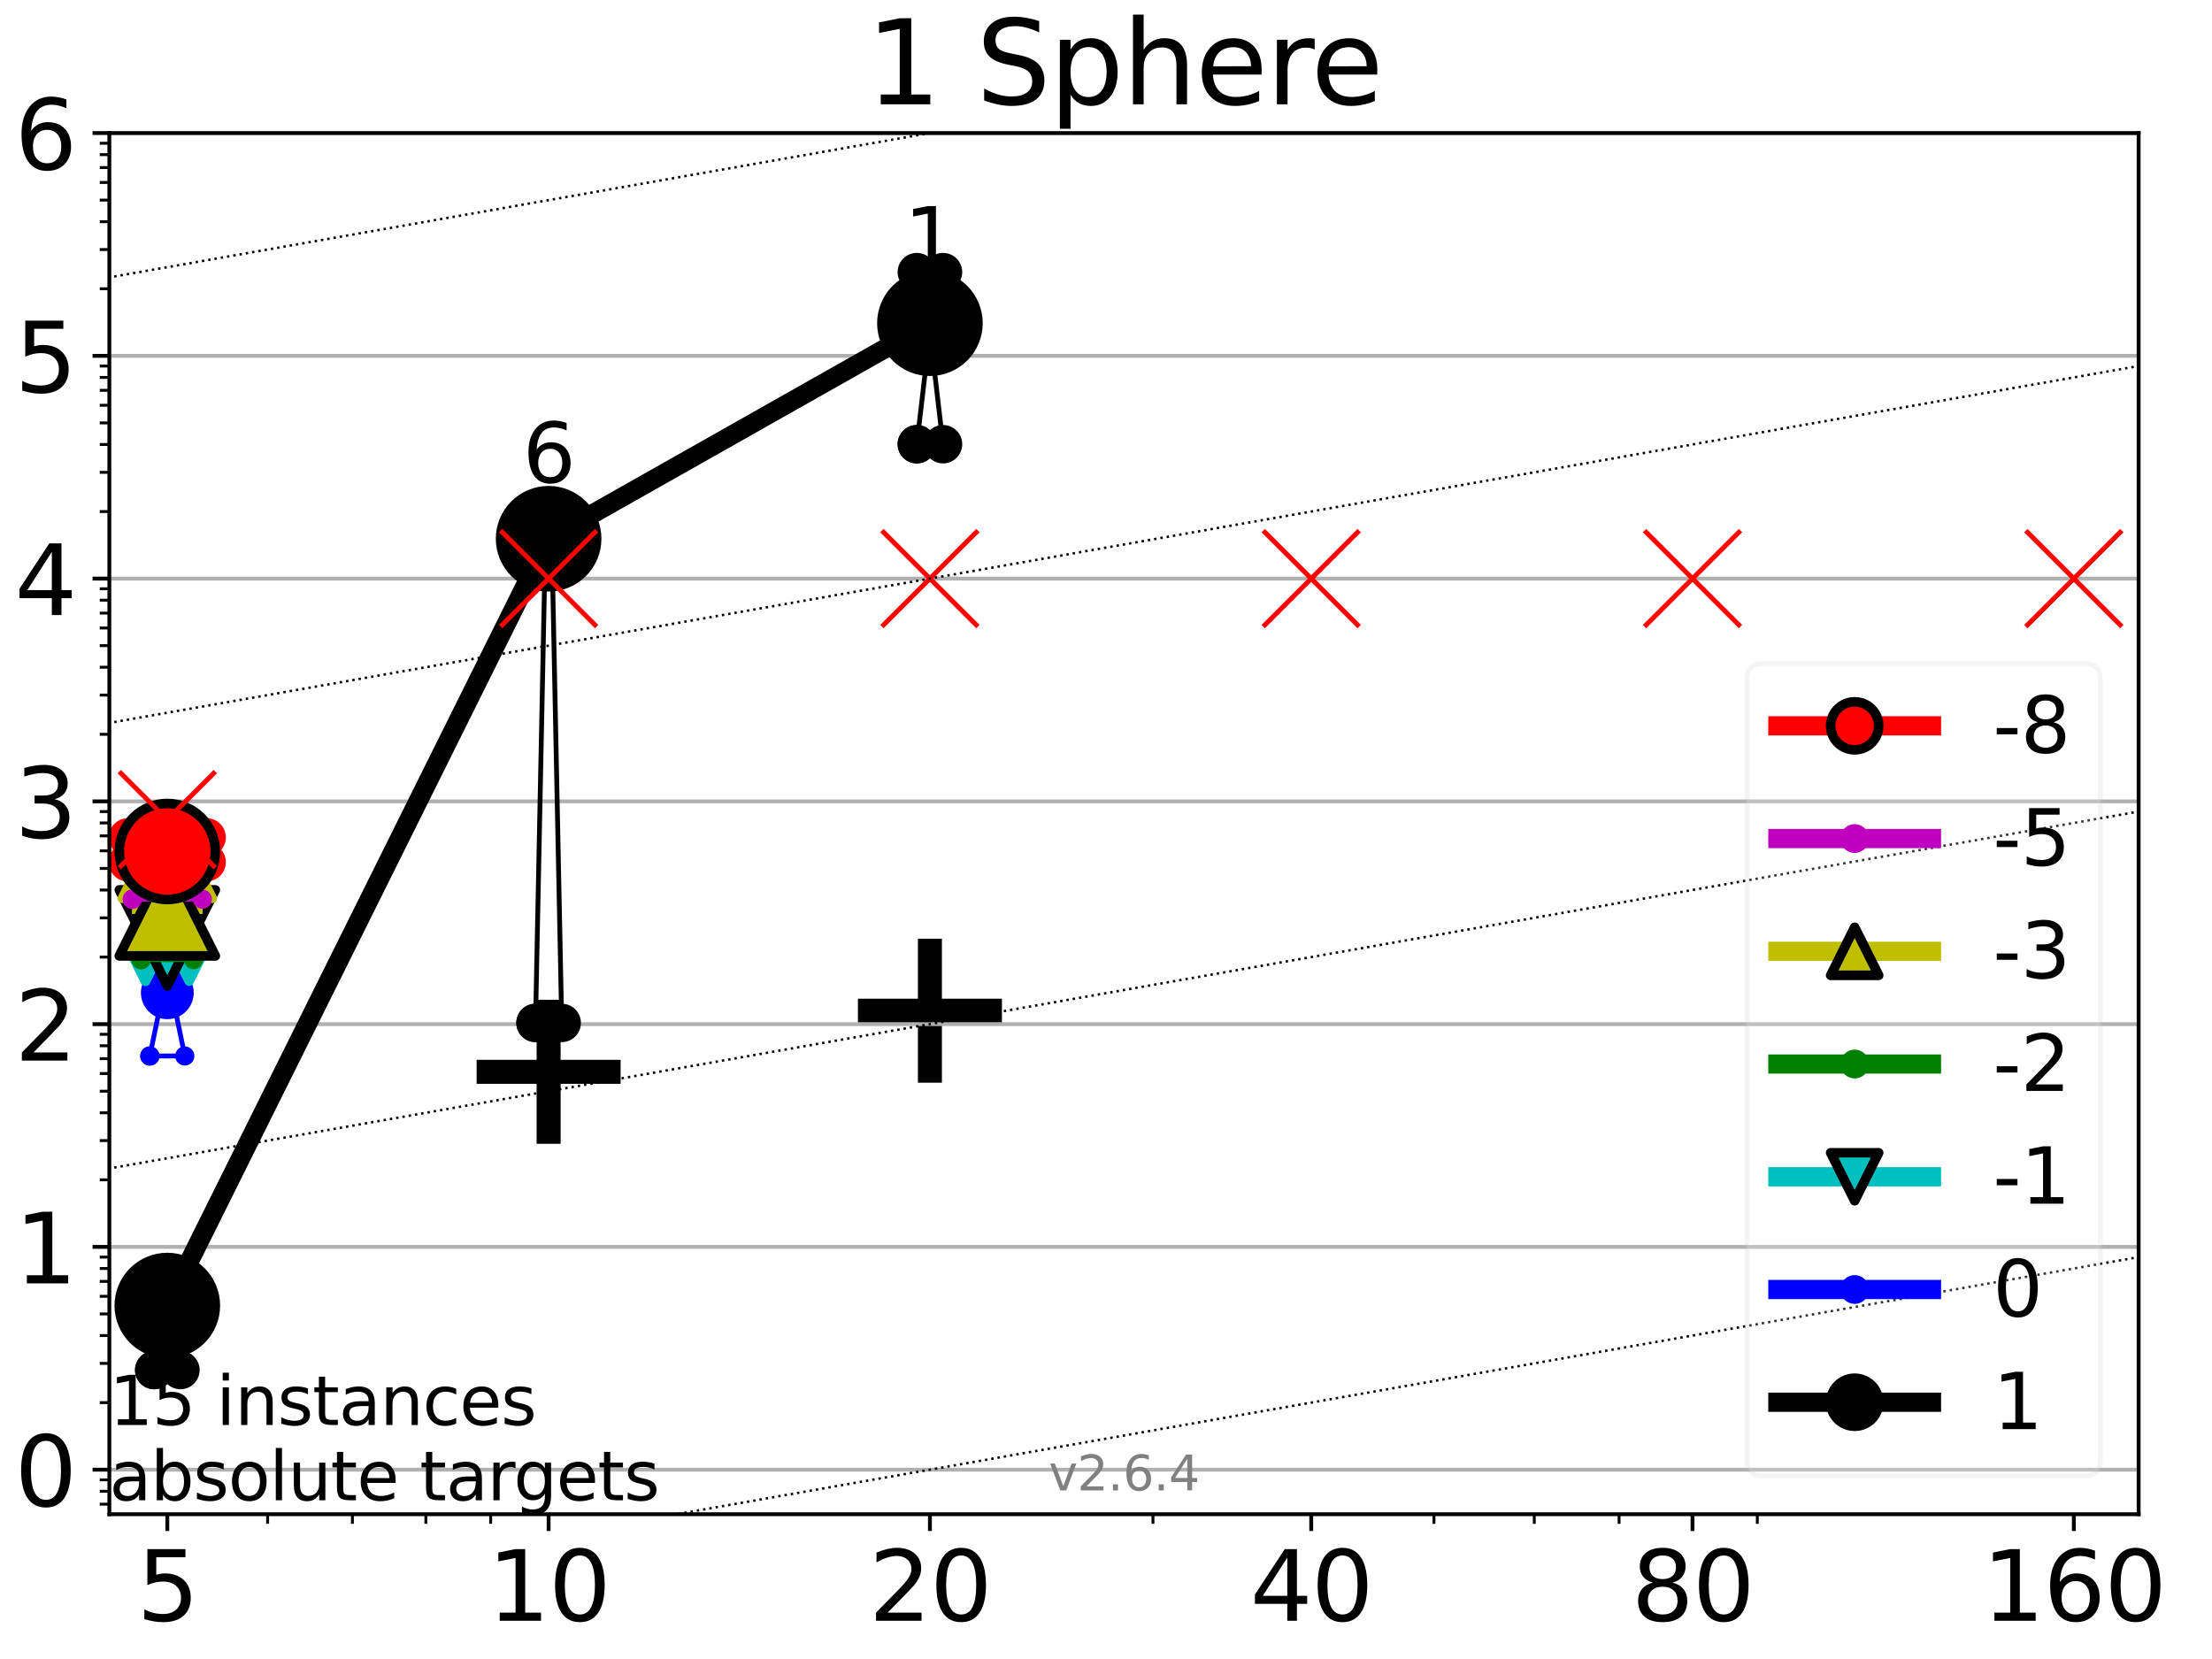 <?xml version="1.0" encoding="utf-8" standalone="no"?>
<!DOCTYPE svg PUBLIC "-//W3C//DTD SVG 1.1//EN"
  "http://www.w3.org/Graphics/SVG/1.1/DTD/svg11.dtd">
<svg xmlns:xlink="http://www.w3.org/1999/xlink" width="460.8pt" height="345.6pt" viewBox="0 0 460.8 345.6" xmlns="http://www.w3.org/2000/svg" version="1.1">
 <defs>
  <style type="text/css">*{stroke-linejoin: round; stroke-linecap: butt}</style>
 </defs>
 <g id="figure_1">
  <g id="patch_1">
   <path d="M 0 345.6 
L 460.8 345.6 
L 460.8 0 
L 0 0 
z
" style="fill: #ffffff"/>
  </g>
  <g id="axes_1">
   <g id="patch_2">
    <path d="M 22.78 315.44 
L 445.515 315.44 
L 445.515 27.72 
L 22.78 27.72 
z
" style="fill: #ffffff"/>
   </g>
   <g id="line2d_1">
    <defs>
     <path id="md7b4babf3d" d="M -15 0 
L 15 0 
M 0 15 
L 0 -15 
" style="stroke: #000000; stroke-width: 5"/>
    </defs>
    <g clip-path="url(#p8afbfed4b1)">
     <use xlink:href="#md7b4babf3d" x="114.287" y="223.275" style="stroke: #000000; stroke-width: 5"/>
    </g>
   </g>
   <g id="line2d_2">
    <g clip-path="url(#p8afbfed4b1)">
     <use xlink:href="#md7b4babf3d" x="193.719" y="210.547" style="stroke: #000000; stroke-width: 5"/>
    </g>
   </g>
   <g id="matplotlib.axis_1">
    <g id="xtick_1">
     <g id="line2d_3">
      <defs>
       <path id="md7572a2b9d" d="M 0 0 
L 0 3.5 
" style="stroke: #000000; stroke-width: 0.8"/>
      </defs>
      <g>
       <use xlink:href="#md7572a2b9d" x="34.854" y="315.44" style="stroke: #000000; stroke-width: 0.8"/>
      </g>
     </g>
     <g id="text_1">
      <!-- 5 -->
      <g transform="translate(28.491 337.637) scale(0.2 -0.2)">
       <defs>
        <path id="DejaVuSans-35" d="M 691 4666 
L 3169 4666 
L 3169 4134 
L 1269 4134 
L 1269 2991 
Q 1406 3038 1543 3061 
Q 1681 3084 1819 3084 
Q 2600 3084 3056 2656 
Q 3513 2228 3513 1497 
Q 3513 744 3044 326 
Q 2575 -91 1722 -91 
Q 1428 -91 1123 -41 
Q 819 9 494 109 
L 494 744 
Q 775 591 1075 516 
Q 1375 441 1709 441 
Q 2250 441 2565 725 
Q 2881 1009 2881 1497 
Q 2881 1984 2565 2268 
Q 2250 2553 1709 2553 
Q 1456 2553 1204 2497 
Q 953 2441 691 2322 
L 691 4666 
z
" transform="scale(0.016)"/>
       </defs>
       <use xlink:href="#DejaVuSans-35"/>
      </g>
     </g>
    </g>
    <g id="xtick_2">
     <g id="line2d_4">
      <g>
       <use xlink:href="#md7572a2b9d" x="114.287" y="315.44" style="stroke: #000000; stroke-width: 0.8"/>
      </g>
     </g>
     <g id="text_2">
      <!-- 10 -->
      <g transform="translate(101.562 337.637) scale(0.2 -0.2)">
       <defs>
        <path id="DejaVuSans-31" d="M 794 531 
L 1825 531 
L 1825 4091 
L 703 3866 
L 703 4441 
L 1819 4666 
L 2450 4666 
L 2450 531 
L 3481 531 
L 3481 0 
L 794 0 
L 794 531 
z
" transform="scale(0.016)"/>
        <path id="DejaVuSans-30" d="M 2034 4250 
Q 1547 4250 1301 3770 
Q 1056 3291 1056 2328 
Q 1056 1369 1301 889 
Q 1547 409 2034 409 
Q 2525 409 2770 889 
Q 3016 1369 3016 2328 
Q 3016 3291 2770 3770 
Q 2525 4250 2034 4250 
z
M 2034 4750 
Q 2819 4750 3233 4129 
Q 3647 3509 3647 2328 
Q 3647 1150 3233 529 
Q 2819 -91 2034 -91 
Q 1250 -91 836 529 
Q 422 1150 422 2328 
Q 422 3509 836 4129 
Q 1250 4750 2034 4750 
z
" transform="scale(0.016)"/>
       </defs>
       <use xlink:href="#DejaVuSans-31"/>
       <use xlink:href="#DejaVuSans-30" x="63.623"/>
      </g>
     </g>
    </g>
    <g id="xtick_3">
     <g id="line2d_5">
      <g>
       <use xlink:href="#md7572a2b9d" x="193.719" y="315.44" style="stroke: #000000; stroke-width: 0.8"/>
      </g>
     </g>
     <g id="text_3">
      <!-- 20 -->
      <g transform="translate(180.994 337.637) scale(0.2 -0.2)">
       <defs>
        <path id="DejaVuSans-32" d="M 1228 531 
L 3431 531 
L 3431 0 
L 469 0 
L 469 531 
Q 828 903 1448 1529 
Q 2069 2156 2228 2338 
Q 2531 2678 2651 2914 
Q 2772 3150 2772 3378 
Q 2772 3750 2511 3984 
Q 2250 4219 1831 4219 
Q 1534 4219 1204 4116 
Q 875 4013 500 3803 
L 500 4441 
Q 881 4594 1212 4672 
Q 1544 4750 1819 4750 
Q 2544 4750 2975 4387 
Q 3406 4025 3406 3419 
Q 3406 3131 3298 2873 
Q 3191 2616 2906 2266 
Q 2828 2175 2409 1742 
Q 1991 1309 1228 531 
z
" transform="scale(0.016)"/>
       </defs>
       <use xlink:href="#DejaVuSans-32"/>
       <use xlink:href="#DejaVuSans-30" x="63.623"/>
      </g>
     </g>
    </g>
    <g id="xtick_4">
     <g id="line2d_6">
      <g>
       <use xlink:href="#md7572a2b9d" x="273.152" y="315.44" style="stroke: #000000; stroke-width: 0.8"/>
      </g>
     </g>
     <g id="text_4">
      <!-- 40 -->
      <g transform="translate(260.427 337.637) scale(0.2 -0.2)">
       <defs>
        <path id="DejaVuSans-34" d="M 2419 4116 
L 825 1625 
L 2419 1625 
L 2419 4116 
z
M 2253 4666 
L 3047 4666 
L 3047 1625 
L 3713 1625 
L 3713 1100 
L 3047 1100 
L 3047 0 
L 2419 0 
L 2419 1100 
L 313 1100 
L 313 1709 
L 2253 4666 
z
" transform="scale(0.016)"/>
       </defs>
       <use xlink:href="#DejaVuSans-34"/>
       <use xlink:href="#DejaVuSans-30" x="63.623"/>
      </g>
     </g>
    </g>
    <g id="xtick_5">
     <g id="line2d_7">
      <g>
       <use xlink:href="#md7572a2b9d" x="352.584" y="315.44" style="stroke: #000000; stroke-width: 0.8"/>
      </g>
     </g>
     <g id="text_5">
      <!-- 80 -->
      <g transform="translate(339.859 337.637) scale(0.2 -0.2)">
       <defs>
        <path id="DejaVuSans-38" d="M 2034 2216 
Q 1584 2216 1326 1975 
Q 1069 1734 1069 1313 
Q 1069 891 1326 650 
Q 1584 409 2034 409 
Q 2484 409 2743 651 
Q 3003 894 3003 1313 
Q 3003 1734 2745 1975 
Q 2488 2216 2034 2216 
z
M 1403 2484 
Q 997 2584 770 2862 
Q 544 3141 544 3541 
Q 544 4100 942 4425 
Q 1341 4750 2034 4750 
Q 2731 4750 3128 4425 
Q 3525 4100 3525 3541 
Q 3525 3141 3298 2862 
Q 3072 2584 2669 2484 
Q 3125 2378 3379 2068 
Q 3634 1759 3634 1313 
Q 3634 634 3220 271 
Q 2806 -91 2034 -91 
Q 1263 -91 848 271 
Q 434 634 434 1313 
Q 434 1759 690 2068 
Q 947 2378 1403 2484 
z
M 1172 3481 
Q 1172 3119 1398 2916 
Q 1625 2713 2034 2713 
Q 2441 2713 2670 2916 
Q 2900 3119 2900 3481 
Q 2900 3844 2670 4047 
Q 2441 4250 2034 4250 
Q 1625 4250 1398 4047 
Q 1172 3844 1172 3481 
z
" transform="scale(0.016)"/>
       </defs>
       <use xlink:href="#DejaVuSans-38"/>
       <use xlink:href="#DejaVuSans-30" x="63.623"/>
      </g>
     </g>
    </g>
    <g id="xtick_6">
     <g id="line2d_8">
      <g>
       <use xlink:href="#md7572a2b9d" x="432.017" y="315.44" style="stroke: #000000; stroke-width: 0.8"/>
      </g>
     </g>
     <g id="text_6">
      <!-- 160 -->
      <g transform="translate(412.929 337.637) scale(0.2 -0.2)">
       <defs>
        <path id="DejaVuSans-36" d="M 2113 2584 
Q 1688 2584 1439 2293 
Q 1191 2003 1191 1497 
Q 1191 994 1439 701 
Q 1688 409 2113 409 
Q 2538 409 2786 701 
Q 3034 994 3034 1497 
Q 3034 2003 2786 2293 
Q 2538 2584 2113 2584 
z
M 3366 4563 
L 3366 3988 
Q 3128 4100 2886 4159 
Q 2644 4219 2406 4219 
Q 1781 4219 1451 3797 
Q 1122 3375 1075 2522 
Q 1259 2794 1537 2939 
Q 1816 3084 2150 3084 
Q 2853 3084 3261 2657 
Q 3669 2231 3669 1497 
Q 3669 778 3244 343 
Q 2819 -91 2113 -91 
Q 1303 -91 875 529 
Q 447 1150 447 2328 
Q 447 3434 972 4092 
Q 1497 4750 2381 4750 
Q 2619 4750 2861 4703 
Q 3103 4656 3366 4563 
z
" transform="scale(0.016)"/>
       </defs>
       <use xlink:href="#DejaVuSans-31"/>
       <use xlink:href="#DejaVuSans-36" x="63.623"/>
       <use xlink:href="#DejaVuSans-30" x="127.246"/>
      </g>
     </g>
    </g>
    <g id="xtick_7">
     <g id="line2d_9">
      <defs>
       <path id="m4ab7b9f681" d="M 0 0 
L 0 2 
" style="stroke: #000000; stroke-width: 0.6"/>
      </defs>
      <g>
       <use xlink:href="#m4ab7b9f681" x="55.748" y="315.44" style="stroke: #000000; stroke-width: 0.6"/>
      </g>
     </g>
    </g>
    <g id="xtick_8">
     <g id="line2d_10">
      <g>
       <use xlink:href="#m4ab7b9f681" x="73.413" y="315.44" style="stroke: #000000; stroke-width: 0.6"/>
      </g>
     </g>
    </g>
    <g id="xtick_9">
     <g id="line2d_11">
      <g>
       <use xlink:href="#m4ab7b9f681" x="88.715" y="315.44" style="stroke: #000000; stroke-width: 0.6"/>
      </g>
     </g>
    </g>
    <g id="xtick_10">
     <g id="line2d_12">
      <g>
       <use xlink:href="#m4ab7b9f681" x="102.213" y="315.44" style="stroke: #000000; stroke-width: 0.6"/>
      </g>
     </g>
    </g>
    <g id="xtick_11">
     <g id="line2d_13">
      <g>
       <use xlink:href="#m4ab7b9f681" x="240.184" y="315.44" style="stroke: #000000; stroke-width: 0.6"/>
      </g>
     </g>
    </g>
    <g id="xtick_12">
     <g id="line2d_14">
      <g>
       <use xlink:href="#m4ab7b9f681" x="298.723" y="315.44" style="stroke: #000000; stroke-width: 0.6"/>
      </g>
     </g>
    </g>
    <g id="xtick_13">
     <g id="line2d_15">
      <g>
       <use xlink:href="#m4ab7b9f681" x="319.617" y="315.44" style="stroke: #000000; stroke-width: 0.6"/>
      </g>
     </g>
    </g>
    <g id="xtick_14">
     <g id="line2d_16">
      <g>
       <use xlink:href="#m4ab7b9f681" x="337.282" y="315.44" style="stroke: #000000; stroke-width: 0.6"/>
      </g>
     </g>
    </g>
    <g id="xtick_15">
     <g id="line2d_17">
      <g>
       <use xlink:href="#m4ab7b9f681" x="366.082" y="315.44" style="stroke: #000000; stroke-width: 0.6"/>
      </g>
     </g>
    </g>
   </g>
   <g id="matplotlib.axis_2">
    <g id="ytick_1">
     <g id="line2d_18">
      <path d="M 22.78 306.159 
L 445.515 306.159 
" clip-path="url(#p8afbfed4b1)" style="fill: none; stroke: #b0b0b0; stroke-width: 0.8; stroke-linecap: square"/>
     </g>
     <g id="line2d_19">
      <defs>
       <path id="m47afef12dc" d="M 0 0 
L -3.5 0 
" style="stroke: #000000; stroke-width: 0.8"/>
      </defs>
      <g>
       <use xlink:href="#m47afef12dc" x="22.78" y="306.159" style="stroke: #000000; stroke-width: 0.8"/>
      </g>
     </g>
     <g id="text_7">
      <!-- 0 -->
      <g transform="translate(3.055 313.757) scale(0.2 -0.2)">
       <use xlink:href="#DejaVuSans-30"/>
      </g>
     </g>
    </g>
    <g id="ytick_2">
     <g id="line2d_20">
      <path d="M 22.78 259.752 
L 445.515 259.752 
" clip-path="url(#p8afbfed4b1)" style="fill: none; stroke: #b0b0b0; stroke-width: 0.8; stroke-linecap: square"/>
     </g>
     <g id="line2d_21">
      <g>
       <use xlink:href="#m47afef12dc" x="22.78" y="259.752" style="stroke: #000000; stroke-width: 0.8"/>
      </g>
     </g>
     <g id="text_8">
      <!-- 1 -->
      <g transform="translate(3.055 267.351) scale(0.2 -0.2)">
       <use xlink:href="#DejaVuSans-31"/>
      </g>
     </g>
    </g>
    <g id="ytick_3">
     <g id="line2d_22">
      <path d="M 22.78 213.346 
L 445.515 213.346 
" clip-path="url(#p8afbfed4b1)" style="fill: none; stroke: #b0b0b0; stroke-width: 0.8; stroke-linecap: square"/>
     </g>
     <g id="line2d_23">
      <g>
       <use xlink:href="#m47afef12dc" x="22.78" y="213.346" style="stroke: #000000; stroke-width: 0.8"/>
      </g>
     </g>
     <g id="text_9">
      <!-- 2 -->
      <g transform="translate(3.055 220.944) scale(0.2 -0.2)">
       <use xlink:href="#DejaVuSans-32"/>
      </g>
     </g>
    </g>
    <g id="ytick_4">
     <g id="line2d_24">
      <path d="M 22.78 166.939 
L 445.515 166.939 
" clip-path="url(#p8afbfed4b1)" style="fill: none; stroke: #b0b0b0; stroke-width: 0.8; stroke-linecap: square"/>
     </g>
     <g id="line2d_25">
      <g>
       <use xlink:href="#m47afef12dc" x="22.78" y="166.939" style="stroke: #000000; stroke-width: 0.8"/>
      </g>
     </g>
     <g id="text_10">
      <!-- 3 -->
      <g transform="translate(3.055 174.538) scale(0.2 -0.2)">
       <defs>
        <path id="DejaVuSans-33" d="M 2597 2516 
Q 3050 2419 3304 2112 
Q 3559 1806 3559 1356 
Q 3559 666 3084 287 
Q 2609 -91 1734 -91 
Q 1441 -91 1130 -33 
Q 819 25 488 141 
L 488 750 
Q 750 597 1062 519 
Q 1375 441 1716 441 
Q 2309 441 2620 675 
Q 2931 909 2931 1356 
Q 2931 1769 2642 2001 
Q 2353 2234 1838 2234 
L 1294 2234 
L 1294 2753 
L 1863 2753 
Q 2328 2753 2575 2939 
Q 2822 3125 2822 3475 
Q 2822 3834 2567 4026 
Q 2313 4219 1838 4219 
Q 1578 4219 1281 4162 
Q 984 4106 628 3988 
L 628 4550 
Q 988 4650 1302 4700 
Q 1616 4750 1894 4750 
Q 2613 4750 3031 4423 
Q 3450 4097 3450 3541 
Q 3450 3153 3228 2886 
Q 3006 2619 2597 2516 
z
" transform="scale(0.016)"/>
       </defs>
       <use xlink:href="#DejaVuSans-33"/>
      </g>
     </g>
    </g>
    <g id="ytick_5">
     <g id="line2d_26">
      <path d="M 22.78 120.533 
L 445.515 120.533 
" clip-path="url(#p8afbfed4b1)" style="fill: none; stroke: #b0b0b0; stroke-width: 0.8; stroke-linecap: square"/>
     </g>
     <g id="line2d_27">
      <g>
       <use xlink:href="#m47afef12dc" x="22.78" y="120.533" style="stroke: #000000; stroke-width: 0.8"/>
      </g>
     </g>
     <g id="text_11">
      <!-- 4 -->
      <g transform="translate(3.055 128.131) scale(0.2 -0.2)">
       <use xlink:href="#DejaVuSans-34"/>
      </g>
     </g>
    </g>
    <g id="ytick_6">
     <g id="line2d_28">
      <path d="M 22.78 74.126 
L 445.515 74.126 
" clip-path="url(#p8afbfed4b1)" style="fill: none; stroke: #b0b0b0; stroke-width: 0.8; stroke-linecap: square"/>
     </g>
     <g id="line2d_29">
      <g>
       <use xlink:href="#m47afef12dc" x="22.78" y="74.126" style="stroke: #000000; stroke-width: 0.8"/>
      </g>
     </g>
     <g id="text_12">
      <!-- 5 -->
      <g transform="translate(3.055 81.725) scale(0.2 -0.2)">
       <use xlink:href="#DejaVuSans-35"/>
      </g>
     </g>
    </g>
    <g id="ytick_7">
     <g id="line2d_30">
      <path d="M 22.78 27.72 
L 445.515 27.72 
" clip-path="url(#p8afbfed4b1)" style="fill: none; stroke: #b0b0b0; stroke-width: 0.8; stroke-linecap: square"/>
     </g>
     <g id="line2d_31">
      <g>
       <use xlink:href="#m47afef12dc" x="22.78" y="27.72" style="stroke: #000000; stroke-width: 0.8"/>
      </g>
     </g>
     <g id="text_13">
      <!-- 6 -->
      <g transform="translate(3.055 35.318) scale(0.2 -0.2)">
       <use xlink:href="#DejaVuSans-36"/>
      </g>
     </g>
    </g>
    <g id="ytick_8">
     <g id="line2d_32">
      <defs>
       <path id="me7c8513de3" d="M 0 0 
L -2 0 
" style="stroke: #000000; stroke-width: 0.6"/>
      </defs>
      <g>
       <use xlink:href="#me7c8513de3" x="22.78" y="313.347" style="stroke: #000000; stroke-width: 0.6"/>
      </g>
     </g>
    </g>
    <g id="ytick_9">
     <g id="line2d_33">
      <g>
       <use xlink:href="#me7c8513de3" x="22.78" y="310.656" style="stroke: #000000; stroke-width: 0.6"/>
      </g>
     </g>
    </g>
    <g id="ytick_10">
     <g id="line2d_34">
      <g>
       <use xlink:href="#me7c8513de3" x="22.78" y="308.282" style="stroke: #000000; stroke-width: 0.6"/>
      </g>
     </g>
    </g>
    <g id="ytick_11">
     <g id="line2d_35">
      <g>
       <use xlink:href="#me7c8513de3" x="22.78" y="292.189" style="stroke: #000000; stroke-width: 0.6"/>
      </g>
     </g>
    </g>
    <g id="ytick_12">
     <g id="line2d_36">
      <g>
       <use xlink:href="#me7c8513de3" x="22.78" y="284.017" style="stroke: #000000; stroke-width: 0.6"/>
      </g>
     </g>
    </g>
    <g id="ytick_13">
     <g id="line2d_37">
      <g>
       <use xlink:href="#me7c8513de3" x="22.78" y="278.219" style="stroke: #000000; stroke-width: 0.6"/>
      </g>
     </g>
    </g>
    <g id="ytick_14">
     <g id="line2d_38">
      <g>
       <use xlink:href="#me7c8513de3" x="22.78" y="273.722" style="stroke: #000000; stroke-width: 0.6"/>
      </g>
     </g>
    </g>
    <g id="ytick_15">
     <g id="line2d_39">
      <g>
       <use xlink:href="#me7c8513de3" x="22.78" y="270.047" style="stroke: #000000; stroke-width: 0.6"/>
      </g>
     </g>
    </g>
    <g id="ytick_16">
     <g id="line2d_40">
      <g>
       <use xlink:href="#me7c8513de3" x="22.78" y="266.941" style="stroke: #000000; stroke-width: 0.6"/>
      </g>
     </g>
    </g>
    <g id="ytick_17">
     <g id="line2d_41">
      <g>
       <use xlink:href="#me7c8513de3" x="22.78" y="264.25" style="stroke: #000000; stroke-width: 0.6"/>
      </g>
     </g>
    </g>
    <g id="ytick_18">
     <g id="line2d_42">
      <g>
       <use xlink:href="#me7c8513de3" x="22.78" y="261.876" style="stroke: #000000; stroke-width: 0.6"/>
      </g>
     </g>
    </g>
    <g id="ytick_19">
     <g id="line2d_43">
      <g>
       <use xlink:href="#me7c8513de3" x="22.78" y="245.783" style="stroke: #000000; stroke-width: 0.6"/>
      </g>
     </g>
    </g>
    <g id="ytick_20">
     <g id="line2d_44">
      <g>
       <use xlink:href="#me7c8513de3" x="22.78" y="237.611" style="stroke: #000000; stroke-width: 0.6"/>
      </g>
     </g>
    </g>
    <g id="ytick_21">
     <g id="line2d_45">
      <g>
       <use xlink:href="#me7c8513de3" x="22.78" y="231.813" style="stroke: #000000; stroke-width: 0.6"/>
      </g>
     </g>
    </g>
    <g id="ytick_22">
     <g id="line2d_46">
      <g>
       <use xlink:href="#me7c8513de3" x="22.78" y="227.316" style="stroke: #000000; stroke-width: 0.6"/>
      </g>
     </g>
    </g>
    <g id="ytick_23">
     <g id="line2d_47">
      <g>
       <use xlink:href="#me7c8513de3" x="22.78" y="223.641" style="stroke: #000000; stroke-width: 0.6"/>
      </g>
     </g>
    </g>
    <g id="ytick_24">
     <g id="line2d_48">
      <g>
       <use xlink:href="#me7c8513de3" x="22.78" y="220.534" style="stroke: #000000; stroke-width: 0.6"/>
      </g>
     </g>
    </g>
    <g id="ytick_25">
     <g id="line2d_49">
      <g>
       <use xlink:href="#me7c8513de3" x="22.78" y="217.843" style="stroke: #000000; stroke-width: 0.6"/>
      </g>
     </g>
    </g>
    <g id="ytick_26">
     <g id="line2d_50">
      <g>
       <use xlink:href="#me7c8513de3" x="22.78" y="215.469" style="stroke: #000000; stroke-width: 0.6"/>
      </g>
     </g>
    </g>
    <g id="ytick_27">
     <g id="line2d_51">
      <g>
       <use xlink:href="#me7c8513de3" x="22.78" y="199.376" style="stroke: #000000; stroke-width: 0.6"/>
      </g>
     </g>
    </g>
    <g id="ytick_28">
     <g id="line2d_52">
      <g>
       <use xlink:href="#me7c8513de3" x="22.78" y="191.204" style="stroke: #000000; stroke-width: 0.6"/>
      </g>
     </g>
    </g>
    <g id="ytick_29">
     <g id="line2d_53">
      <g>
       <use xlink:href="#me7c8513de3" x="22.78" y="185.406" style="stroke: #000000; stroke-width: 0.6"/>
      </g>
     </g>
    </g>
    <g id="ytick_30">
     <g id="line2d_54">
      <g>
       <use xlink:href="#me7c8513de3" x="22.78" y="180.909" style="stroke: #000000; stroke-width: 0.6"/>
      </g>
     </g>
    </g>
    <g id="ytick_31">
     <g id="line2d_55">
      <g>
       <use xlink:href="#me7c8513de3" x="22.78" y="177.235" style="stroke: #000000; stroke-width: 0.6"/>
      </g>
     </g>
    </g>
    <g id="ytick_32">
     <g id="line2d_56">
      <g>
       <use xlink:href="#me7c8513de3" x="22.78" y="174.128" style="stroke: #000000; stroke-width: 0.6"/>
      </g>
     </g>
    </g>
    <g id="ytick_33">
     <g id="line2d_57">
      <g>
       <use xlink:href="#me7c8513de3" x="22.78" y="171.437" style="stroke: #000000; stroke-width: 0.6"/>
      </g>
     </g>
    </g>
    <g id="ytick_34">
     <g id="line2d_58">
      <g>
       <use xlink:href="#me7c8513de3" x="22.78" y="169.063" style="stroke: #000000; stroke-width: 0.6"/>
      </g>
     </g>
    </g>
    <g id="ytick_35">
     <g id="line2d_59">
      <g>
       <use xlink:href="#me7c8513de3" x="22.78" y="152.97" style="stroke: #000000; stroke-width: 0.6"/>
      </g>
     </g>
    </g>
    <g id="ytick_36">
     <g id="line2d_60">
      <g>
       <use xlink:href="#me7c8513de3" x="22.78" y="144.798" style="stroke: #000000; stroke-width: 0.6"/>
      </g>
     </g>
    </g>
    <g id="ytick_37">
     <g id="line2d_61">
      <g>
       <use xlink:href="#me7c8513de3" x="22.78" y="139" style="stroke: #000000; stroke-width: 0.6"/>
      </g>
     </g>
    </g>
    <g id="ytick_38">
     <g id="line2d_62">
      <g>
       <use xlink:href="#me7c8513de3" x="22.78" y="134.503" style="stroke: #000000; stroke-width: 0.6"/>
      </g>
     </g>
    </g>
    <g id="ytick_39">
     <g id="line2d_63">
      <g>
       <use xlink:href="#me7c8513de3" x="22.78" y="130.828" style="stroke: #000000; stroke-width: 0.6"/>
      </g>
     </g>
    </g>
    <g id="ytick_40">
     <g id="line2d_64">
      <g>
       <use xlink:href="#me7c8513de3" x="22.78" y="127.721" style="stroke: #000000; stroke-width: 0.6"/>
      </g>
     </g>
    </g>
    <g id="ytick_41">
     <g id="line2d_65">
      <g>
       <use xlink:href="#me7c8513de3" x="22.78" y="125.03" style="stroke: #000000; stroke-width: 0.6"/>
      </g>
     </g>
    </g>
    <g id="ytick_42">
     <g id="line2d_66">
      <g>
       <use xlink:href="#me7c8513de3" x="22.78" y="122.656" style="stroke: #000000; stroke-width: 0.6"/>
      </g>
     </g>
    </g>
    <g id="ytick_43">
     <g id="line2d_67">
      <g>
       <use xlink:href="#me7c8513de3" x="22.78" y="106.563" style="stroke: #000000; stroke-width: 0.6"/>
      </g>
     </g>
    </g>
    <g id="ytick_44">
     <g id="line2d_68">
      <g>
       <use xlink:href="#me7c8513de3" x="22.78" y="98.391" style="stroke: #000000; stroke-width: 0.6"/>
      </g>
     </g>
    </g>
    <g id="ytick_45">
     <g id="line2d_69">
      <g>
       <use xlink:href="#me7c8513de3" x="22.78" y="92.593" style="stroke: #000000; stroke-width: 0.6"/>
      </g>
     </g>
    </g>
    <g id="ytick_46">
     <g id="line2d_70">
      <g>
       <use xlink:href="#me7c8513de3" x="22.78" y="88.096" style="stroke: #000000; stroke-width: 0.6"/>
      </g>
     </g>
    </g>
    <g id="ytick_47">
     <g id="line2d_71">
      <g>
       <use xlink:href="#me7c8513de3" x="22.78" y="84.422" style="stroke: #000000; stroke-width: 0.6"/>
      </g>
     </g>
    </g>
    <g id="ytick_48">
     <g id="line2d_72">
      <g>
       <use xlink:href="#me7c8513de3" x="22.78" y="81.315" style="stroke: #000000; stroke-width: 0.6"/>
      </g>
     </g>
    </g>
    <g id="ytick_49">
     <g id="line2d_73">
      <g>
       <use xlink:href="#me7c8513de3" x="22.78" y="78.624" style="stroke: #000000; stroke-width: 0.6"/>
      </g>
     </g>
    </g>
    <g id="ytick_50">
     <g id="line2d_74">
      <g>
       <use xlink:href="#me7c8513de3" x="22.78" y="76.25" style="stroke: #000000; stroke-width: 0.6"/>
      </g>
     </g>
    </g>
    <g id="ytick_51">
     <g id="line2d_75">
      <g>
       <use xlink:href="#me7c8513de3" x="22.78" y="60.157" style="stroke: #000000; stroke-width: 0.6"/>
      </g>
     </g>
    </g>
    <g id="ytick_52">
     <g id="line2d_76">
      <g>
       <use xlink:href="#me7c8513de3" x="22.78" y="51.985" style="stroke: #000000; stroke-width: 0.6"/>
      </g>
     </g>
    </g>
    <g id="ytick_53">
     <g id="line2d_77">
      <g>
       <use xlink:href="#me7c8513de3" x="22.78" y="46.187" style="stroke: #000000; stroke-width: 0.6"/>
      </g>
     </g>
    </g>
    <g id="ytick_54">
     <g id="line2d_78">
      <g>
       <use xlink:href="#me7c8513de3" x="22.78" y="41.69" style="stroke: #000000; stroke-width: 0.6"/>
      </g>
     </g>
    </g>
    <g id="ytick_55">
     <g id="line2d_79">
      <g>
       <use xlink:href="#me7c8513de3" x="22.78" y="38.015" style="stroke: #000000; stroke-width: 0.6"/>
      </g>
     </g>
    </g>
    <g id="ytick_56">
     <g id="line2d_80">
      <g>
       <use xlink:href="#me7c8513de3" x="22.78" y="34.908" style="stroke: #000000; stroke-width: 0.6"/>
      </g>
     </g>
    </g>
    <g id="ytick_57">
     <g id="line2d_81">
      <g>
       <use xlink:href="#me7c8513de3" x="22.78" y="32.217" style="stroke: #000000; stroke-width: 0.6"/>
      </g>
     </g>
    </g>
    <g id="ytick_58">
     <g id="line2d_82">
      <g>
       <use xlink:href="#me7c8513de3" x="22.78" y="29.843" style="stroke: #000000; stroke-width: 0.6"/>
      </g>
     </g>
    </g>
   </g>
   <g id="line2d_83">
    <path d="M 32.123 285.408 
L 34.035 277.236 
L 32.123 268.59 
L 37.585 268.59 
L 35.673 277.236 
L 37.585 285.408 
L 32.123 285.408 
" clip-path="url(#p8afbfed4b1)" style="fill: none; stroke: #000000; stroke-linecap: square"/>
   </g>
   <g id="line2d_84">
    <path d="M 32.123 285.408 
L 37.585 285.408 
L 37.585 268.59 
L 32.123 268.59 
L 32.123 285.408 
" clip-path="url(#p8afbfed4b1)" style="fill: none"/>
    <defs>
     <path id="mf69b272a15" d="M 0 3 
C 0.796 3 1.559 2.684 2.121 2.121 
C 2.684 1.559 3 0.796 3 0 
C 3 -0.796 2.684 -1.559 2.121 -2.121 
C 1.559 -2.684 0.796 -3 0 -3 
C -0.796 -3 -1.559 -2.684 -2.121 -2.121 
C -2.684 -1.559 -3 -0.796 -3 0 
C -3 0.796 -2.684 1.559 -2.121 2.121 
C -1.559 2.684 -0.796 3 0 3 
z
" style="stroke: #000000; stroke-width: 2"/>
    </defs>
    <g clip-path="url(#p8afbfed4b1)">
     <use xlink:href="#mf69b272a15" x="32.123" y="285.408" style="stroke: #000000; stroke-width: 2"/>
     <use xlink:href="#mf69b272a15" x="37.585" y="285.408" style="stroke: #000000; stroke-width: 2"/>
     <use xlink:href="#mf69b272a15" x="37.585" y="268.59" style="stroke: #000000; stroke-width: 2"/>
     <use xlink:href="#mf69b272a15" x="32.123" y="268.59" style="stroke: #000000; stroke-width: 2"/>
     <use xlink:href="#mf69b272a15" x="32.123" y="285.408" style="stroke: #000000; stroke-width: 2"/>
    </g>
   </g>
   <g id="line2d_85">
    <path d="M 32.123 277.236 
L 37.585 277.236 
" clip-path="url(#p8afbfed4b1)" style="fill: none; stroke: #000000; stroke-width: 2; stroke-linecap: square"/>
   </g>
   <g id="line2d_86">
    <path d="M 111.556 213.09 
L 113.467 120.015 
L 111.556 106.416 
L 117.017 106.416 
L 115.106 120.015 
L 117.017 213.09 
L 111.556 213.09 
" clip-path="url(#p8afbfed4b1)" style="fill: none; stroke: #000000; stroke-linecap: square"/>
   </g>
   <g id="line2d_87">
    <path d="M 111.556 213.09 
L 117.017 213.09 
L 117.017 106.416 
L 111.556 106.416 
L 111.556 213.09 
" clip-path="url(#p8afbfed4b1)" style="fill: none"/>
    <g clip-path="url(#p8afbfed4b1)">
     <use xlink:href="#mf69b272a15" x="111.556" y="213.09" style="stroke: #000000; stroke-width: 2"/>
     <use xlink:href="#mf69b272a15" x="117.017" y="213.09" style="stroke: #000000; stroke-width: 2"/>
     <use xlink:href="#mf69b272a15" x="117.017" y="106.416" style="stroke: #000000; stroke-width: 2"/>
     <use xlink:href="#mf69b272a15" x="111.556" y="106.416" style="stroke: #000000; stroke-width: 2"/>
     <use xlink:href="#mf69b272a15" x="111.556" y="213.09" style="stroke: #000000; stroke-width: 2"/>
    </g>
   </g>
   <g id="line2d_88">
    <path d="M 111.556 120.015 
L 117.017 120.015 
" clip-path="url(#p8afbfed4b1)" style="fill: none; stroke: #000000; stroke-width: 2; stroke-linecap: square"/>
   </g>
   <g id="line2d_89">
    <path d="M 190.989 92.536 
L 192.9 76.224 
L 190.989 56.684 
L 196.45 56.684 
L 194.538 76.224 
L 196.45 92.536 
L 190.989 92.536 
" clip-path="url(#p8afbfed4b1)" style="fill: none; stroke: #000000; stroke-linecap: square"/>
   </g>
   <g id="line2d_90">
    <path d="M 190.989 92.536 
L 196.45 92.536 
L 196.45 56.684 
L 190.989 56.684 
L 190.989 92.536 
" clip-path="url(#p8afbfed4b1)" style="fill: none"/>
    <g clip-path="url(#p8afbfed4b1)">
     <use xlink:href="#mf69b272a15" x="190.989" y="92.536" style="stroke: #000000; stroke-width: 2"/>
     <use xlink:href="#mf69b272a15" x="196.45" y="92.536" style="stroke: #000000; stroke-width: 2"/>
     <use xlink:href="#mf69b272a15" x="196.45" y="56.684" style="stroke: #000000; stroke-width: 2"/>
     <use xlink:href="#mf69b272a15" x="190.989" y="56.684" style="stroke: #000000; stroke-width: 2"/>
     <use xlink:href="#mf69b272a15" x="190.989" y="92.536" style="stroke: #000000; stroke-width: 2"/>
    </g>
   </g>
   <g id="line2d_91">
    <path d="M 190.989 76.224 
L 196.45 76.224 
" clip-path="url(#p8afbfed4b1)" style="fill: none; stroke: #000000; stroke-width: 2; stroke-linecap: square"/>
   </g>
   <g id="line2d_92">
    <path d="M 34.854 271.973 
L 114.287 112.228 
" clip-path="url(#p8afbfed4b1)" style="fill: none; stroke: #000000; stroke-width: 4; stroke-linecap: square"/>
   </g>
   <g id="line2d_93">
    <path d="M 114.287 112.228 
L 193.719 67.329 
" clip-path="url(#p8afbfed4b1)" style="fill: none; stroke: #000000; stroke-width: 4; stroke-linecap: square"/>
   </g>
   <g id="line2d_94">
    <path d="M 34.854 271.973 
L 114.287 112.228 
L 193.719 67.329 
" clip-path="url(#p8afbfed4b1)" style="fill: none"/>
    <defs>
     <path id="m3c141f1751" d="M 0 10 
C 2.652 10 5.196 8.946 7.071 7.071 
C 8.946 5.196 10 2.652 10 0 
C 10 -2.652 8.946 -5.196 7.071 -7.071 
C 5.196 -8.946 2.652 -10 0 -10 
C -2.652 -10 -5.196 -8.946 -7.071 -7.071 
C -8.946 -5.196 -10 -2.652 -10 0 
C -10 2.652 -8.946 5.196 -7.071 7.071 
C -5.196 8.946 -2.652 10 0 10 
z
" style="stroke: #000000; stroke-width: 2"/>
    </defs>
    <g clip-path="url(#p8afbfed4b1)">
     <use xlink:href="#m3c141f1751" x="34.854" y="271.973" style="stroke: #000000; stroke-width: 2"/>
     <use xlink:href="#m3c141f1751" x="114.287" y="112.228" style="stroke: #000000; stroke-width: 2"/>
     <use xlink:href="#m3c141f1751" x="193.719" y="67.329" style="stroke: #000000; stroke-width: 2"/>
    </g>
   </g>
   <g id="line2d_95">
    <path d="M 31.213 219.981 
L 33.762 207.629 
L 31.213 199.256 
L 38.495 199.256 
L 35.946 207.629 
L 38.495 219.981 
L 31.213 219.981 
" clip-path="url(#p8afbfed4b1)" style="fill: none; stroke: #0000ff; stroke-linecap: square"/>
   </g>
   <g id="line2d_96">
    <path d="M 31.213 219.981 
L 38.495 219.981 
L 38.495 199.256 
L 31.213 199.256 
L 31.213 219.981 
" clip-path="url(#p8afbfed4b1)" style="fill: none"/>
    <defs>
     <path id="mbe99536341" d="M 0 1.5 
C 0.398 1.5 0.779 1.342 1.061 1.061 
C 1.342 0.779 1.5 0.398 1.5 0 
C 1.5 -0.398 1.342 -0.779 1.061 -1.061 
C 0.779 -1.342 0.398 -1.5 0 -1.5 
C -0.398 -1.5 -0.779 -1.342 -1.061 -1.061 
C -1.342 -0.779 -1.5 -0.398 -1.5 0 
C -1.5 0.398 -1.342 0.779 -1.061 1.061 
C -0.779 1.342 -0.398 1.5 0 1.5 
z
" style="stroke: #0000ff"/>
    </defs>
    <g clip-path="url(#p8afbfed4b1)">
     <use xlink:href="#mbe99536341" x="31.213" y="219.981" style="fill: #0000ff; stroke: #0000ff"/>
     <use xlink:href="#mbe99536341" x="38.495" y="219.981" style="fill: #0000ff; stroke: #0000ff"/>
     <use xlink:href="#mbe99536341" x="38.495" y="199.256" style="fill: #0000ff; stroke: #0000ff"/>
     <use xlink:href="#mbe99536341" x="31.213" y="199.256" style="fill: #0000ff; stroke: #0000ff"/>
     <use xlink:href="#mbe99536341" x="31.213" y="219.981" style="fill: #0000ff; stroke: #0000ff"/>
    </g>
   </g>
   <g id="line2d_97">
    <path d="M 31.213 207.629 
L 38.495 207.629 
" clip-path="url(#p8afbfed4b1)" style="fill: none; stroke: #0000ff; stroke-width: 2; stroke-linecap: square"/>
   </g>
   <g id="line2d_98">
    <path d="M 34.854 206.814 
" clip-path="url(#p8afbfed4b1)" style="fill: none"/>
    <defs>
     <path id="me15d572548" d="M 0 5 
C 1.326 5 2.598 4.473 3.536 3.536 
C 4.473 2.598 5 1.326 5 0 
C 5 -1.326 4.473 -2.598 3.536 -3.536 
C 2.598 -4.473 1.326 -5 0 -5 
C -1.326 -5 -2.598 -4.473 -3.536 -3.536 
C -4.473 -2.598 -5 -1.326 -5 0 
C -5 1.326 -4.473 2.598 -3.536 3.536 
C -2.598 4.473 -1.326 5 0 5 
z
" style="stroke: #0000ff"/>
    </defs>
    <g clip-path="url(#p8afbfed4b1)">
     <use xlink:href="#me15d572548" x="34.854" y="206.814" style="fill: #0000ff; stroke: #0000ff"/>
    </g>
   </g>
   <g id="line2d_99">
    <path d="M 30.303 201.388 
L 33.489 196.264 
L 30.303 189.594 
L 39.405 189.594 
L 36.219 196.264 
L 39.405 201.388 
L 30.303 201.388 
" clip-path="url(#p8afbfed4b1)" style="fill: none; stroke: #00bfbf; stroke-linecap: square"/>
   </g>
   <g id="line2d_100">
    <path d="M 30.303 201.388 
L 39.405 201.388 
L 39.405 189.594 
L 30.303 189.594 
L 30.303 201.388 
" clip-path="url(#p8afbfed4b1)" style="fill: none"/>
    <defs>
     <path id="m92b8191500" d="M -0 3 
L 3 -3 
L -3 -3 
z
" style="stroke: #00bfbf; stroke-width: 2; stroke-linejoin: miter"/>
    </defs>
    <g clip-path="url(#p8afbfed4b1)">
     <use xlink:href="#m92b8191500" x="30.303" y="201.388" style="fill: #00bfbf; stroke: #00bfbf; stroke-width: 2; stroke-linejoin: miter"/>
     <use xlink:href="#m92b8191500" x="39.405" y="201.388" style="fill: #00bfbf; stroke: #00bfbf; stroke-width: 2; stroke-linejoin: miter"/>
     <use xlink:href="#m92b8191500" x="39.405" y="189.594" style="fill: #00bfbf; stroke: #00bfbf; stroke-width: 2; stroke-linejoin: miter"/>
     <use xlink:href="#m92b8191500" x="30.303" y="189.594" style="fill: #00bfbf; stroke: #00bfbf; stroke-width: 2; stroke-linejoin: miter"/>
     <use xlink:href="#m92b8191500" x="30.303" y="201.388" style="fill: #00bfbf; stroke: #00bfbf; stroke-width: 2; stroke-linejoin: miter"/>
    </g>
   </g>
   <g id="line2d_101">
    <path d="M 30.303 196.264 
L 39.405 196.264 
" clip-path="url(#p8afbfed4b1)" style="fill: none; stroke: #00bfbf; stroke-width: 2; stroke-linecap: square"/>
   </g>
   <g id="line2d_102">
    <path d="M 34.854 195.385 
" clip-path="url(#p8afbfed4b1)" style="fill: none"/>
    <defs>
     <path id="m29b079127f" d="M -0 10 
L 10 -10 
L -10 -10 
z
" style="stroke: #000000; stroke-width: 2; stroke-linejoin: miter"/>
    </defs>
    <g clip-path="url(#p8afbfed4b1)">
     <use xlink:href="#m29b079127f" x="34.854" y="195.385" style="fill: #00bfbf; stroke: #000000; stroke-width: 2; stroke-linejoin: miter"/>
    </g>
   </g>
   <g id="line2d_103">
    <path d="M 29.393 199.912 
L 33.216 195.008 
L 29.393 187.468 
L 40.315 187.468 
L 36.492 195.008 
L 40.315 199.912 
L 29.393 199.912 
" clip-path="url(#p8afbfed4b1)" style="fill: none; stroke: #008000; stroke-linecap: square"/>
   </g>
   <g id="line2d_104">
    <path d="M 29.393 199.912 
L 40.315 199.912 
L 40.315 187.468 
L 29.393 187.468 
L 29.393 199.912 
" clip-path="url(#p8afbfed4b1)" style="fill: none"/>
    <defs>
     <path id="meaee57cb62" d="M 0 1.5 
C 0.398 1.5 0.779 1.342 1.061 1.061 
C 1.342 0.779 1.5 0.398 1.5 0 
C 1.5 -0.398 1.342 -0.779 1.061 -1.061 
C 0.779 -1.342 0.398 -1.5 0 -1.5 
C -0.398 -1.5 -0.779 -1.342 -1.061 -1.061 
C -1.342 -0.779 -1.5 -0.398 -1.5 0 
C -1.5 0.398 -1.342 0.779 -1.061 1.061 
C -0.779 1.342 -0.398 1.5 0 1.5 
z
" style="stroke: #008000"/>
    </defs>
    <g clip-path="url(#p8afbfed4b1)">
     <use xlink:href="#meaee57cb62" x="29.393" y="199.912" style="fill: #008000; stroke: #008000"/>
     <use xlink:href="#meaee57cb62" x="40.315" y="199.912" style="fill: #008000; stroke: #008000"/>
     <use xlink:href="#meaee57cb62" x="40.315" y="187.468" style="fill: #008000; stroke: #008000"/>
     <use xlink:href="#meaee57cb62" x="29.393" y="187.468" style="fill: #008000; stroke: #008000"/>
     <use xlink:href="#meaee57cb62" x="29.393" y="199.912" style="fill: #008000; stroke: #008000"/>
    </g>
   </g>
   <g id="line2d_105">
    <path d="M 29.393 195.008 
L 40.315 195.008 
" clip-path="url(#p8afbfed4b1)" style="fill: none; stroke: #008000; stroke-width: 2; stroke-linecap: square"/>
   </g>
   <g id="line2d_106">
    <path d="M 34.854 192.44 
" clip-path="url(#p8afbfed4b1)" style="fill: none"/>
    <defs>
     <path id="m91949a1533" d="M 0 5 
C 1.326 5 2.598 4.473 3.536 3.536 
C 4.473 2.598 5 1.326 5 0 
C 5 -1.326 4.473 -2.598 3.536 -3.536 
C 2.598 -4.473 1.326 -5 0 -5 
C -1.326 -5 -2.598 -4.473 -3.536 -3.536 
C -4.473 -2.598 -5 -1.326 -5 0 
C -5 1.326 -4.473 2.598 -3.536 3.536 
C -2.598 4.473 -1.326 5 0 5 
z
" style="stroke: #008000"/>
    </defs>
    <g clip-path="url(#p8afbfed4b1)">
     <use xlink:href="#m91949a1533" x="34.854" y="192.44" style="fill: #008000; stroke: #008000"/>
    </g>
   </g>
   <g id="line2d_107">
    <path d="M 28.483 195.418 
L 32.943 189.406 
L 28.483 184.135 
L 41.225 184.135 
L 36.765 189.406 
L 41.225 195.418 
L 28.483 195.418 
" clip-path="url(#p8afbfed4b1)" style="fill: none; stroke: #bfbf00; stroke-linecap: square"/>
   </g>
   <g id="line2d_108">
    <path d="M 28.483 195.418 
L 41.225 195.418 
L 41.225 184.135 
L 28.483 184.135 
L 28.483 195.418 
" clip-path="url(#p8afbfed4b1)" style="fill: none"/>
    <defs>
     <path id="mf3d68afffd" d="M 0 -3 
L -3 3 
L 3 3 
z
" style="stroke: #bfbf00; stroke-width: 2; stroke-linejoin: miter"/>
    </defs>
    <g clip-path="url(#p8afbfed4b1)">
     <use xlink:href="#mf3d68afffd" x="28.483" y="195.418" style="fill: #bfbf00; stroke: #bfbf00; stroke-width: 2; stroke-linejoin: miter"/>
     <use xlink:href="#mf3d68afffd" x="41.225" y="195.418" style="fill: #bfbf00; stroke: #bfbf00; stroke-width: 2; stroke-linejoin: miter"/>
     <use xlink:href="#mf3d68afffd" x="41.225" y="184.135" style="fill: #bfbf00; stroke: #bfbf00; stroke-width: 2; stroke-linejoin: miter"/>
     <use xlink:href="#mf3d68afffd" x="28.483" y="184.135" style="fill: #bfbf00; stroke: #bfbf00; stroke-width: 2; stroke-linejoin: miter"/>
     <use xlink:href="#mf3d68afffd" x="28.483" y="195.418" style="fill: #bfbf00; stroke: #bfbf00; stroke-width: 2; stroke-linejoin: miter"/>
    </g>
   </g>
   <g id="line2d_109">
    <path d="M 28.483 189.406 
L 41.225 189.406 
" clip-path="url(#p8afbfed4b1)" style="fill: none; stroke: #bfbf00; stroke-width: 2; stroke-linecap: square"/>
   </g>
   <g id="line2d_110">
    <path d="M 34.854 189.129 
" clip-path="url(#p8afbfed4b1)" style="fill: none"/>
    <defs>
     <path id="mb3b971961b" d="M 0 -10 
L -10 10 
L 10 10 
z
" style="stroke: #000000; stroke-width: 2; stroke-linejoin: miter"/>
    </defs>
    <g clip-path="url(#p8afbfed4b1)">
     <use xlink:href="#mb3b971961b" x="34.854" y="189.129" style="fill: #bfbf00; stroke: #000000; stroke-width: 2; stroke-linejoin: miter"/>
    </g>
   </g>
   <g id="line2d_111">
    <path d="M 27.572 187.318 
L 32.67 183.24 
L 27.572 177.558 
L 42.136 177.558 
L 37.038 183.24 
L 42.136 187.318 
L 27.572 187.318 
" clip-path="url(#p8afbfed4b1)" style="fill: none; stroke: #bf00bf; stroke-linecap: square"/>
   </g>
   <g id="line2d_112">
    <path d="M 27.572 187.318 
L 42.136 187.318 
L 42.136 177.558 
L 27.572 177.558 
L 27.572 187.318 
" clip-path="url(#p8afbfed4b1)" style="fill: none"/>
    <defs>
     <path id="mcf1bcb5735" d="M 0 1.5 
C 0.398 1.5 0.779 1.342 1.061 1.061 
C 1.342 0.779 1.5 0.398 1.5 0 
C 1.5 -0.398 1.342 -0.779 1.061 -1.061 
C 0.779 -1.342 0.398 -1.5 0 -1.5 
C -0.398 -1.5 -0.779 -1.342 -1.061 -1.061 
C -1.342 -0.779 -1.5 -0.398 -1.5 0 
C -1.5 0.398 -1.342 0.779 -1.061 1.061 
C -0.779 1.342 -0.398 1.5 0 1.5 
z
" style="stroke: #bf00bf"/>
    </defs>
    <g clip-path="url(#p8afbfed4b1)">
     <use xlink:href="#mcf1bcb5735" x="27.572" y="187.318" style="fill: #bf00bf; stroke: #bf00bf"/>
     <use xlink:href="#mcf1bcb5735" x="42.136" y="187.318" style="fill: #bf00bf; stroke: #bf00bf"/>
     <use xlink:href="#mcf1bcb5735" x="42.136" y="177.558" style="fill: #bf00bf; stroke: #bf00bf"/>
     <use xlink:href="#mcf1bcb5735" x="27.572" y="177.558" style="fill: #bf00bf; stroke: #bf00bf"/>
     <use xlink:href="#mcf1bcb5735" x="27.572" y="187.318" style="fill: #bf00bf; stroke: #bf00bf"/>
    </g>
   </g>
   <g id="line2d_113">
    <path d="M 27.572 183.24 
L 42.136 183.24 
" clip-path="url(#p8afbfed4b1)" style="fill: none; stroke: #bf00bf; stroke-width: 2; stroke-linecap: square"/>
   </g>
   <g id="line2d_114">
    <path d="M 34.854 182.541 
" clip-path="url(#p8afbfed4b1)" style="fill: none"/>
    <defs>
     <path id="mee5c54d317" d="M 0 5 
C 1.326 5 2.598 4.473 3.536 3.536 
C 4.473 2.598 5 1.326 5 0 
C 5 -1.326 4.473 -2.598 3.536 -3.536 
C 2.598 -4.473 1.326 -5 0 -5 
C -1.326 -5 -2.598 -4.473 -3.536 -3.536 
C -4.473 -2.598 -5 -1.326 -5 0 
C -5 1.326 -4.473 2.598 -3.536 3.536 
C -2.598 4.473 -1.326 5 0 5 
z
" style="stroke: #bf00bf"/>
    </defs>
    <g clip-path="url(#p8afbfed4b1)">
     <use xlink:href="#mee5c54d317" x="34.854" y="182.541" style="fill: #bf00bf; stroke: #bf00bf"/>
    </g>
   </g>
   <g id="line2d_115">
    <path d="M 26.662 179.602 
L 32.396 178.05 
L 26.662 174.44 
L 43.046 174.44 
L 37.312 178.05 
L 43.046 179.602 
L 26.662 179.602 
" clip-path="url(#p8afbfed4b1)" style="fill: none; stroke: #ff0000; stroke-linecap: square"/>
   </g>
   <g id="line2d_116">
    <path d="M 26.662 179.602 
L 43.046 179.602 
L 43.046 174.44 
L 26.662 174.44 
L 26.662 179.602 
" clip-path="url(#p8afbfed4b1)" style="fill: none"/>
    <defs>
     <path id="mca91432ec3" d="M 0 3 
C 0.796 3 1.559 2.684 2.121 2.121 
C 2.684 1.559 3 0.796 3 0 
C 3 -0.796 2.684 -1.559 2.121 -2.121 
C 1.559 -2.684 0.796 -3 0 -3 
C -0.796 -3 -1.559 -2.684 -2.121 -2.121 
C -2.684 -1.559 -3 -0.796 -3 0 
C -3 0.796 -2.684 1.559 -2.121 2.121 
C -1.559 2.684 -0.796 3 0 3 
z
" style="stroke: #ff0000; stroke-width: 2"/>
    </defs>
    <g clip-path="url(#p8afbfed4b1)">
     <use xlink:href="#mca91432ec3" x="26.662" y="179.602" style="fill: #ff0000; stroke: #ff0000; stroke-width: 2"/>
     <use xlink:href="#mca91432ec3" x="43.046" y="179.602" style="fill: #ff0000; stroke: #ff0000; stroke-width: 2"/>
     <use xlink:href="#mca91432ec3" x="43.046" y="174.44" style="fill: #ff0000; stroke: #ff0000; stroke-width: 2"/>
     <use xlink:href="#mca91432ec3" x="26.662" y="174.44" style="fill: #ff0000; stroke: #ff0000; stroke-width: 2"/>
     <use xlink:href="#mca91432ec3" x="26.662" y="179.602" style="fill: #ff0000; stroke: #ff0000; stroke-width: 2"/>
    </g>
   </g>
   <g id="line2d_117">
    <path d="M 26.662 178.05 
L 43.046 178.05 
" clip-path="url(#p8afbfed4b1)" style="fill: none; stroke: #ff0000; stroke-width: 2; stroke-linecap: square"/>
   </g>
   <g id="line2d_118">
    <path d="M 34.854 177.382 
" clip-path="url(#p8afbfed4b1)" style="fill: none"/>
    <defs>
     <path id="m996d7e0995" d="M 0 10 
C 2.652 10 5.196 8.946 7.071 7.071 
C 8.946 5.196 10 2.652 10 0 
C 10 -2.652 8.946 -5.196 7.071 -7.071 
C 5.196 -8.946 2.652 -10 0 -10 
C -2.652 -10 -5.196 -8.946 -7.071 -7.071 
C -8.946 -5.196 -10 -2.652 -10 0 
C -10 2.652 -8.946 5.196 -7.071 7.071 
C -5.196 8.946 -2.652 10 0 10 
z
" style="stroke: #000000; stroke-width: 2"/>
    </defs>
    <g clip-path="url(#p8afbfed4b1)">
     <use xlink:href="#m996d7e0995" x="34.854" y="177.382" style="fill: #ff0000; stroke: #000000; stroke-width: 2"/>
    </g>
   </g>
   <g id="line2d_119"/>
   <g id="line2d_120"/>
   <g id="line2d_121"/>
   <g id="line2d_122"/>
   <g id="line2d_123"/>
   <g id="line2d_124"/>
   <g id="line2d_125"/>
   <g id="line2d_126">
    <defs>
     <path id="m3ed4b2c158" d="M -10 10 
L 10 -10 
M -10 -10 
L 10 10 
" style="stroke: #ff0000"/>
    </defs>
    <g clip-path="url(#p8afbfed4b1)">
     <use xlink:href="#m3ed4b2c158" x="34.854" y="170.743" style="fill: #ff0000; stroke: #ff0000"/>
     <use xlink:href="#m3ed4b2c158" x="114.287" y="120.533" style="fill: #ff0000; stroke: #ff0000"/>
     <use xlink:href="#m3ed4b2c158" x="193.719" y="120.533" style="fill: #ff0000; stroke: #ff0000"/>
     <use xlink:href="#m3ed4b2c158" x="273.152" y="120.533" style="fill: #ff0000; stroke: #ff0000"/>
     <use xlink:href="#m3ed4b2c158" x="352.584" y="120.533" style="fill: #ff0000; stroke: #ff0000"/>
     <use xlink:href="#m3ed4b2c158" x="432.017" y="120.533" style="fill: #ff0000; stroke: #ff0000"/>
    </g>
   </g>
   <g id="line2d_127">
    <path d="M -1 340.404 
L 461.8 259.012 
" clip-path="url(#p8afbfed4b1)" style="fill: none; stroke-dasharray: 0.5,0.825; stroke-dashoffset: 0; stroke: #000000; stroke-width: 0.5"/>
   </g>
   <g id="line2d_128">
    <path d="M -1 247.591 
L 461.8 166.199 
" clip-path="url(#p8afbfed4b1)" style="fill: none; stroke-dasharray: 0.5,0.825; stroke-dashoffset: 0; stroke: #000000; stroke-width: 0.5"/>
   </g>
   <g id="line2d_129">
    <path d="M -1 154.778 
L 461.8 73.386 
" clip-path="url(#p8afbfed4b1)" style="fill: none; stroke-dasharray: 0.5,0.825; stroke-dashoffset: 0; stroke: #000000; stroke-width: 0.5"/>
   </g>
   <g id="line2d_130">
    <path d="M -1 61.965 
L 357.023 -1 
" clip-path="url(#p8afbfed4b1)" style="fill: none; stroke-dasharray: 0.5,0.825; stroke-dashoffset: 0; stroke: #000000; stroke-width: 0.5"/>
   </g>
   <g id="line2d_131">
    <path clip-path="url(#p8afbfed4b1)" style="fill: none; stroke-dasharray: 0.5,0.825; stroke-dashoffset: 0; stroke: #000000; stroke-width: 0.5"/>
   </g>
   <g id="patch_3">
    <path d="M 22.78 315.44 
L 22.78 27.72 
" style="fill: none; stroke: #000000; stroke-width: 0.8; stroke-linejoin: miter; stroke-linecap: square"/>
   </g>
   <g id="patch_4">
    <path d="M 445.515 315.44 
L 445.515 27.72 
" style="fill: none; stroke: #000000; stroke-width: 0.8; stroke-linejoin: miter; stroke-linecap: square"/>
   </g>
   <g id="patch_5">
    <path d="M 22.78 315.44 
L 445.515 315.44 
" style="fill: none; stroke: #000000; stroke-width: 0.8; stroke-linejoin: miter; stroke-linecap: square"/>
   </g>
   <g id="patch_6">
    <path d="M 22.78 27.72 
L 445.515 27.72 
" style="fill: none; stroke: #000000; stroke-width: 0.8; stroke-linejoin: miter; stroke-linecap: square"/>
   </g>
   <g id="text_14">
    <!-- 6 -->
    <g transform="translate(108.878 100.521) scale(0.17 -0.17)">
     <use xlink:href="#DejaVuSans-36"/>
    </g>
   </g>
   <g id="text_15">
    <!-- 1 -->
    <g transform="translate(188.311 55.621) scale(0.17 -0.17)">
     <use xlink:href="#DejaVuSans-31"/>
    </g>
   </g>
   <g id="text_16">
    <!-- 15 instances -->
    <g transform="translate(22.78 296.851) scale(0.14 -0.14)">
     <defs>
      <path id="DejaVuSans-20" transform="scale(0.016)"/>
      <path id="DejaVuSans-69" d="M 603 3500 
L 1178 3500 
L 1178 0 
L 603 0 
L 603 3500 
z
M 603 4863 
L 1178 4863 
L 1178 4134 
L 603 4134 
L 603 4863 
z
" transform="scale(0.016)"/>
      <path id="DejaVuSans-6e" d="M 3513 2113 
L 3513 0 
L 2938 0 
L 2938 2094 
Q 2938 2591 2744 2837 
Q 2550 3084 2163 3084 
Q 1697 3084 1428 2787 
Q 1159 2491 1159 1978 
L 1159 0 
L 581 0 
L 581 3500 
L 1159 3500 
L 1159 2956 
Q 1366 3272 1645 3428 
Q 1925 3584 2291 3584 
Q 2894 3584 3203 3211 
Q 3513 2838 3513 2113 
z
" transform="scale(0.016)"/>
      <path id="DejaVuSans-73" d="M 2834 3397 
L 2834 2853 
Q 2591 2978 2328 3040 
Q 2066 3103 1784 3103 
Q 1356 3103 1142 2972 
Q 928 2841 928 2578 
Q 928 2378 1081 2264 
Q 1234 2150 1697 2047 
L 1894 2003 
Q 2506 1872 2764 1633 
Q 3022 1394 3022 966 
Q 3022 478 2636 193 
Q 2250 -91 1575 -91 
Q 1294 -91 989 -36 
Q 684 19 347 128 
L 347 722 
Q 666 556 975 473 
Q 1284 391 1588 391 
Q 1994 391 2212 530 
Q 2431 669 2431 922 
Q 2431 1156 2273 1281 
Q 2116 1406 1581 1522 
L 1381 1569 
Q 847 1681 609 1914 
Q 372 2147 372 2553 
Q 372 3047 722 3315 
Q 1072 3584 1716 3584 
Q 2034 3584 2315 3537 
Q 2597 3491 2834 3397 
z
" transform="scale(0.016)"/>
      <path id="DejaVuSans-74" d="M 1172 4494 
L 1172 3500 
L 2356 3500 
L 2356 3053 
L 1172 3053 
L 1172 1153 
Q 1172 725 1289 603 
Q 1406 481 1766 481 
L 2356 481 
L 2356 0 
L 1766 0 
Q 1100 0 847 248 
Q 594 497 594 1153 
L 594 3053 
L 172 3053 
L 172 3500 
L 594 3500 
L 594 4494 
L 1172 4494 
z
" transform="scale(0.016)"/>
      <path id="DejaVuSans-61" d="M 2194 1759 
Q 1497 1759 1228 1600 
Q 959 1441 959 1056 
Q 959 750 1161 570 
Q 1363 391 1709 391 
Q 2188 391 2477 730 
Q 2766 1069 2766 1631 
L 2766 1759 
L 2194 1759 
z
M 3341 1997 
L 3341 0 
L 2766 0 
L 2766 531 
Q 2569 213 2275 61 
Q 1981 -91 1556 -91 
Q 1019 -91 701 211 
Q 384 513 384 1019 
Q 384 1609 779 1909 
Q 1175 2209 1959 2209 
L 2766 2209 
L 2766 2266 
Q 2766 2663 2505 2880 
Q 2244 3097 1772 3097 
Q 1472 3097 1187 3025 
Q 903 2953 641 2809 
L 641 3341 
Q 956 3463 1253 3523 
Q 1550 3584 1831 3584 
Q 2591 3584 2966 3190 
Q 3341 2797 3341 1997 
z
" transform="scale(0.016)"/>
      <path id="DejaVuSans-63" d="M 3122 3366 
L 3122 2828 
Q 2878 2963 2633 3030 
Q 2388 3097 2138 3097 
Q 1578 3097 1268 2742 
Q 959 2388 959 1747 
Q 959 1106 1268 751 
Q 1578 397 2138 397 
Q 2388 397 2633 464 
Q 2878 531 3122 666 
L 3122 134 
Q 2881 22 2623 -34 
Q 2366 -91 2075 -91 
Q 1284 -91 818 406 
Q 353 903 353 1747 
Q 353 2603 823 3093 
Q 1294 3584 2113 3584 
Q 2378 3584 2631 3529 
Q 2884 3475 3122 3366 
z
" transform="scale(0.016)"/>
      <path id="DejaVuSans-65" d="M 3597 1894 
L 3597 1613 
L 953 1613 
Q 991 1019 1311 708 
Q 1631 397 2203 397 
Q 2534 397 2845 478 
Q 3156 559 3463 722 
L 3463 178 
Q 3153 47 2828 -22 
Q 2503 -91 2169 -91 
Q 1331 -91 842 396 
Q 353 884 353 1716 
Q 353 2575 817 3079 
Q 1281 3584 2069 3584 
Q 2775 3584 3186 3129 
Q 3597 2675 3597 1894 
z
M 3022 2063 
Q 3016 2534 2758 2815 
Q 2500 3097 2075 3097 
Q 1594 3097 1305 2825 
Q 1016 2553 972 2059 
L 3022 2063 
z
" transform="scale(0.016)"/>
     </defs>
     <use xlink:href="#DejaVuSans-31"/>
     <use xlink:href="#DejaVuSans-35" x="63.623"/>
     <use xlink:href="#DejaVuSans-20" x="127.246"/>
     <use xlink:href="#DejaVuSans-69" x="159.033"/>
     <use xlink:href="#DejaVuSans-6e" x="186.816"/>
     <use xlink:href="#DejaVuSans-73" x="250.195"/>
     <use xlink:href="#DejaVuSans-74" x="302.295"/>
     <use xlink:href="#DejaVuSans-61" x="341.504"/>
     <use xlink:href="#DejaVuSans-6e" x="402.783"/>
     <use xlink:href="#DejaVuSans-63" x="466.162"/>
     <use xlink:href="#DejaVuSans-65" x="521.143"/>
     <use xlink:href="#DejaVuSans-73" x="582.666"/>
    </g>
    <!-- absolute targets -->
    <g transform="translate(22.78 312.528) scale(0.14 -0.14)">
     <defs>
      <path id="DejaVuSans-62" d="M 3116 1747 
Q 3116 2381 2855 2742 
Q 2594 3103 2138 3103 
Q 1681 3103 1420 2742 
Q 1159 2381 1159 1747 
Q 1159 1113 1420 752 
Q 1681 391 2138 391 
Q 2594 391 2855 752 
Q 3116 1113 3116 1747 
z
M 1159 2969 
Q 1341 3281 1617 3432 
Q 1894 3584 2278 3584 
Q 2916 3584 3314 3078 
Q 3713 2572 3713 1747 
Q 3713 922 3314 415 
Q 2916 -91 2278 -91 
Q 1894 -91 1617 61 
Q 1341 213 1159 525 
L 1159 0 
L 581 0 
L 581 4863 
L 1159 4863 
L 1159 2969 
z
" transform="scale(0.016)"/>
      <path id="DejaVuSans-6f" d="M 1959 3097 
Q 1497 3097 1228 2736 
Q 959 2375 959 1747 
Q 959 1119 1226 758 
Q 1494 397 1959 397 
Q 2419 397 2687 759 
Q 2956 1122 2956 1747 
Q 2956 2369 2687 2733 
Q 2419 3097 1959 3097 
z
M 1959 3584 
Q 2709 3584 3137 3096 
Q 3566 2609 3566 1747 
Q 3566 888 3137 398 
Q 2709 -91 1959 -91 
Q 1206 -91 779 398 
Q 353 888 353 1747 
Q 353 2609 779 3096 
Q 1206 3584 1959 3584 
z
" transform="scale(0.016)"/>
      <path id="DejaVuSans-6c" d="M 603 4863 
L 1178 4863 
L 1178 0 
L 603 0 
L 603 4863 
z
" transform="scale(0.016)"/>
      <path id="DejaVuSans-75" d="M 544 1381 
L 544 3500 
L 1119 3500 
L 1119 1403 
Q 1119 906 1312 657 
Q 1506 409 1894 409 
Q 2359 409 2629 706 
Q 2900 1003 2900 1516 
L 2900 3500 
L 3475 3500 
L 3475 0 
L 2900 0 
L 2900 538 
Q 2691 219 2414 64 
Q 2138 -91 1772 -91 
Q 1169 -91 856 284 
Q 544 659 544 1381 
z
M 1991 3584 
L 1991 3584 
z
" transform="scale(0.016)"/>
      <path id="DejaVuSans-72" d="M 2631 2963 
Q 2534 3019 2420 3045 
Q 2306 3072 2169 3072 
Q 1681 3072 1420 2755 
Q 1159 2438 1159 1844 
L 1159 0 
L 581 0 
L 581 3500 
L 1159 3500 
L 1159 2956 
Q 1341 3275 1631 3429 
Q 1922 3584 2338 3584 
Q 2397 3584 2469 3576 
Q 2541 3569 2628 3553 
L 2631 2963 
z
" transform="scale(0.016)"/>
      <path id="DejaVuSans-67" d="M 2906 1791 
Q 2906 2416 2648 2759 
Q 2391 3103 1925 3103 
Q 1463 3103 1205 2759 
Q 947 2416 947 1791 
Q 947 1169 1205 825 
Q 1463 481 1925 481 
Q 2391 481 2648 825 
Q 2906 1169 2906 1791 
z
M 3481 434 
Q 3481 -459 3084 -895 
Q 2688 -1331 1869 -1331 
Q 1566 -1331 1297 -1286 
Q 1028 -1241 775 -1147 
L 775 -588 
Q 1028 -725 1275 -790 
Q 1522 -856 1778 -856 
Q 2344 -856 2625 -561 
Q 2906 -266 2906 331 
L 2906 616 
Q 2728 306 2450 153 
Q 2172 0 1784 0 
Q 1141 0 747 490 
Q 353 981 353 1791 
Q 353 2603 747 3093 
Q 1141 3584 1784 3584 
Q 2172 3584 2450 3431 
Q 2728 3278 2906 2969 
L 2906 3500 
L 3481 3500 
L 3481 434 
z
" transform="scale(0.016)"/>
     </defs>
     <use xlink:href="#DejaVuSans-61"/>
     <use xlink:href="#DejaVuSans-62" x="61.279"/>
     <use xlink:href="#DejaVuSans-73" x="124.756"/>
     <use xlink:href="#DejaVuSans-6f" x="176.855"/>
     <use xlink:href="#DejaVuSans-6c" x="238.037"/>
     <use xlink:href="#DejaVuSans-75" x="265.82"/>
     <use xlink:href="#DejaVuSans-74" x="329.199"/>
     <use xlink:href="#DejaVuSans-65" x="368.408"/>
     <use xlink:href="#DejaVuSans-20" x="429.932"/>
     <use xlink:href="#DejaVuSans-74" x="461.719"/>
     <use xlink:href="#DejaVuSans-61" x="500.928"/>
     <use xlink:href="#DejaVuSans-72" x="562.207"/>
     <use xlink:href="#DejaVuSans-67" x="601.57"/>
     <use xlink:href="#DejaVuSans-65" x="665.047"/>
     <use xlink:href="#DejaVuSans-74" x="726.57"/>
     <use xlink:href="#DejaVuSans-73" x="765.779"/>
    </g>
   </g>
   <g id="text_17">
    <!-- v2.6.4 -->
    <g style="fill: #808080" transform="translate(218.466 310.483) scale(0.1 -0.1)">
     <defs>
      <path id="DejaVuSans-76" d="M 191 3500 
L 800 3500 
L 1894 563 
L 2988 3500 
L 3597 3500 
L 2284 0 
L 1503 0 
L 191 3500 
z
" transform="scale(0.016)"/>
      <path id="DejaVuSans-2e" d="M 684 794 
L 1344 794 
L 1344 0 
L 684 0 
L 684 794 
z
" transform="scale(0.016)"/>
     </defs>
     <use xlink:href="#DejaVuSans-76"/>
     <use xlink:href="#DejaVuSans-32" x="59.18"/>
     <use xlink:href="#DejaVuSans-2e" x="122.803"/>
     <use xlink:href="#DejaVuSans-36" x="154.59"/>
     <use xlink:href="#DejaVuSans-2e" x="218.213"/>
     <use xlink:href="#DejaVuSans-34" x="250"/>
    </g>
   </g>
   <g id="text_18">
    <!-- 1 Sphere -->
    <g transform="translate(180.427 21.72) scale(0.24 -0.24)">
     <defs>
      <path id="DejaVuSans-53" d="M 3425 4513 
L 3425 3897 
Q 3066 4069 2747 4153 
Q 2428 4238 2131 4238 
Q 1616 4238 1336 4038 
Q 1056 3838 1056 3469 
Q 1056 3159 1242 3001 
Q 1428 2844 1947 2747 
L 2328 2669 
Q 3034 2534 3370 2195 
Q 3706 1856 3706 1288 
Q 3706 609 3251 259 
Q 2797 -91 1919 -91 
Q 1588 -91 1214 -16 
Q 841 59 441 206 
L 441 856 
Q 825 641 1194 531 
Q 1563 422 1919 422 
Q 2459 422 2753 634 
Q 3047 847 3047 1241 
Q 3047 1584 2836 1778 
Q 2625 1972 2144 2069 
L 1759 2144 
Q 1053 2284 737 2584 
Q 422 2884 422 3419 
Q 422 4038 858 4394 
Q 1294 4750 2059 4750 
Q 2388 4750 2728 4690 
Q 3069 4631 3425 4513 
z
" transform="scale(0.016)"/>
      <path id="DejaVuSans-70" d="M 1159 525 
L 1159 -1331 
L 581 -1331 
L 581 3500 
L 1159 3500 
L 1159 2969 
Q 1341 3281 1617 3432 
Q 1894 3584 2278 3584 
Q 2916 3584 3314 3078 
Q 3713 2572 3713 1747 
Q 3713 922 3314 415 
Q 2916 -91 2278 -91 
Q 1894 -91 1617 61 
Q 1341 213 1159 525 
z
M 3116 1747 
Q 3116 2381 2855 2742 
Q 2594 3103 2138 3103 
Q 1681 3103 1420 2742 
Q 1159 2381 1159 1747 
Q 1159 1113 1420 752 
Q 1681 391 2138 391 
Q 2594 391 2855 752 
Q 3116 1113 3116 1747 
z
" transform="scale(0.016)"/>
      <path id="DejaVuSans-68" d="M 3513 2113 
L 3513 0 
L 2938 0 
L 2938 2094 
Q 2938 2591 2744 2837 
Q 2550 3084 2163 3084 
Q 1697 3084 1428 2787 
Q 1159 2491 1159 1978 
L 1159 0 
L 581 0 
L 581 4863 
L 1159 4863 
L 1159 2956 
Q 1366 3272 1645 3428 
Q 1925 3584 2291 3584 
Q 2894 3584 3203 3211 
Q 3513 2838 3513 2113 
z
" transform="scale(0.016)"/>
     </defs>
     <use xlink:href="#DejaVuSans-31"/>
     <use xlink:href="#DejaVuSans-20" x="63.623"/>
     <use xlink:href="#DejaVuSans-53" x="95.41"/>
     <use xlink:href="#DejaVuSans-70" x="158.887"/>
     <use xlink:href="#DejaVuSans-68" x="222.363"/>
     <use xlink:href="#DejaVuSans-65" x="285.742"/>
     <use xlink:href="#DejaVuSans-72" x="347.266"/>
     <use xlink:href="#DejaVuSans-65" x="386.129"/>
    </g>
   </g>
   <g id="legend_1">
    <g id="patch_7">
     <path d="M 367.162 307.44 
L 434.315 307.44 
Q 437.515 307.44 437.515 304.24 
L 437.515 141.445 
Q 437.515 138.245 434.315 138.245 
L 367.162 138.245 
Q 363.962 138.245 363.962 141.445 
L 363.962 304.24 
Q 363.962 307.44 367.162 307.44 
z
" style="fill: #ffffff; opacity: 0.2; stroke: #cccccc; stroke-linejoin: miter"/>
    </g>
    <g id="line2d_132">
     <path d="M 370.362 151.202 
L 386.362 151.202 
L 402.362 151.202 
" style="fill: none; stroke: #ff0000; stroke-width: 4; stroke-linecap: square"/>
     <defs>
      <path id="m85320a8e2c" d="M 0 5 
C 1.326 5 2.598 4.473 3.536 3.536 
C 4.473 2.598 5 1.326 5 0 
C 5 -1.326 4.473 -2.598 3.536 -3.536 
C 2.598 -4.473 1.326 -5 0 -5 
C -1.326 -5 -2.598 -4.473 -3.536 -3.536 
C -4.473 -2.598 -5 -1.326 -5 0 
C -5 1.326 -4.473 2.598 -3.536 3.536 
C -2.598 4.473 -1.326 5 0 5 
z
" style="stroke: #000000; stroke-width: 2"/>
     </defs>
     <g>
      <use xlink:href="#m85320a8e2c" x="386.362" y="151.202" style="fill: #ff0000; stroke: #000000; stroke-width: 2"/>
     </g>
    </g>
    <g id="text_19">
     <!-- -8 -->
     <g transform="translate(415.162 156.803) scale(0.16 -0.16)">
      <defs>
       <path id="DejaVuSans-2d" d="M 313 2009 
L 1997 2009 
L 1997 1497 
L 313 1497 
L 313 2009 
z
" transform="scale(0.016)"/>
      </defs>
      <use xlink:href="#DejaVuSans-2d"/>
      <use xlink:href="#DejaVuSans-38" x="36.084"/>
     </g>
    </g>
    <g id="line2d_133">
     <path d="M 370.362 174.688 
L 386.362 174.688 
L 402.362 174.688 
" style="fill: none; stroke: #bf00bf; stroke-width: 4; stroke-linecap: square"/>
     <defs>
      <path id="mc3fbf7c90d" d="M 0 2.5 
C 0.663 2.5 1.299 2.237 1.768 1.768 
C 2.237 1.299 2.5 0.663 2.5 0 
C 2.5 -0.663 2.237 -1.299 1.768 -1.768 
C 1.299 -2.237 0.663 -2.5 0 -2.5 
C -0.663 -2.5 -1.299 -2.237 -1.768 -1.768 
C -2.237 -1.299 -2.5 -0.663 -2.5 0 
C -2.5 0.663 -2.237 1.299 -1.768 1.768 
C -1.299 2.237 -0.663 2.5 0 2.5 
z
" style="stroke: #bf00bf"/>
     </defs>
     <g>
      <use xlink:href="#mc3fbf7c90d" x="386.362" y="174.688" style="fill: #bf00bf; stroke: #bf00bf"/>
     </g>
    </g>
    <g id="text_20">
     <!-- -5 -->
     <g transform="translate(415.162 180.287) scale(0.16 -0.16)">
      <use xlink:href="#DejaVuSans-2d"/>
      <use xlink:href="#DejaVuSans-35" x="36.084"/>
     </g>
    </g>
    <g id="line2d_134">
     <path d="M 370.362 198.173 
L 386.362 198.173 
L 402.362 198.173 
" style="fill: none; stroke: #bfbf00; stroke-width: 4; stroke-linecap: square"/>
     <defs>
      <path id="mbca0788583" d="M 0 -5 
L -5 5 
L 5 5 
z
" style="stroke: #000000; stroke-width: 2; stroke-linejoin: miter"/>
     </defs>
     <g>
      <use xlink:href="#mbca0788583" x="386.362" y="198.173" style="fill: #bfbf00; stroke: #000000; stroke-width: 2; stroke-linejoin: miter"/>
     </g>
    </g>
    <g id="text_21">
     <!-- -3 -->
     <g transform="translate(415.162 203.773) scale(0.16 -0.16)">
      <use xlink:href="#DejaVuSans-2d"/>
      <use xlink:href="#DejaVuSans-33" x="36.084"/>
     </g>
    </g>
    <g id="line2d_135">
     <path d="M 370.362 221.657 
L 386.362 221.657 
L 402.362 221.657 
" style="fill: none; stroke: #008000; stroke-width: 4; stroke-linecap: square"/>
     <defs>
      <path id="m5d6e3be1dc" d="M 0 2.5 
C 0.663 2.5 1.299 2.237 1.768 1.768 
C 2.237 1.299 2.5 0.663 2.5 0 
C 2.5 -0.663 2.237 -1.299 1.768 -1.768 
C 1.299 -2.237 0.663 -2.5 0 -2.5 
C -0.663 -2.5 -1.299 -2.237 -1.768 -1.768 
C -2.237 -1.299 -2.5 -0.663 -2.5 0 
C -2.5 0.663 -2.237 1.299 -1.768 1.768 
C -1.299 2.237 -0.663 2.5 0 2.5 
z
" style="stroke: #008000"/>
     </defs>
     <g>
      <use xlink:href="#m5d6e3be1dc" x="386.362" y="221.657" style="fill: #008000; stroke: #008000"/>
     </g>
    </g>
    <g id="text_22">
     <!-- -2 -->
     <g transform="translate(415.162 227.257) scale(0.16 -0.16)">
      <use xlink:href="#DejaVuSans-2d"/>
      <use xlink:href="#DejaVuSans-32" x="36.084"/>
     </g>
    </g>
    <g id="line2d_136">
     <path d="M 370.362 245.143 
L 386.362 245.143 
L 402.362 245.143 
" style="fill: none; stroke: #00bfbf; stroke-width: 4; stroke-linecap: square"/>
     <defs>
      <path id="mae0267c069" d="M -0 5 
L 5 -5 
L -5 -5 
z
" style="stroke: #000000; stroke-width: 2; stroke-linejoin: miter"/>
     </defs>
     <g>
      <use xlink:href="#mae0267c069" x="386.362" y="245.143" style="fill: #00bfbf; stroke: #000000; stroke-width: 2; stroke-linejoin: miter"/>
     </g>
    </g>
    <g id="text_23">
     <!-- -1 -->
     <g transform="translate(415.162 250.743) scale(0.16 -0.16)">
      <use xlink:href="#DejaVuSans-2d"/>
      <use xlink:href="#DejaVuSans-31" x="36.084"/>
     </g>
    </g>
    <g id="line2d_137">
     <path d="M 370.362 268.627 
L 386.362 268.627 
L 402.362 268.627 
" style="fill: none; stroke: #0000ff; stroke-width: 4; stroke-linecap: square"/>
     <defs>
      <path id="m425c9f4403" d="M 0 2.5 
C 0.663 2.5 1.299 2.237 1.768 1.768 
C 2.237 1.299 2.5 0.663 2.5 0 
C 2.5 -0.663 2.237 -1.299 1.768 -1.768 
C 1.299 -2.237 0.663 -2.5 0 -2.5 
C -0.663 -2.5 -1.299 -2.237 -1.768 -1.768 
C -2.237 -1.299 -2.5 -0.663 -2.5 0 
C -2.5 0.663 -2.237 1.299 -1.768 1.768 
C -1.299 2.237 -0.663 2.5 0 2.5 
z
" style="stroke: #0000ff"/>
     </defs>
     <g>
      <use xlink:href="#m425c9f4403" x="386.362" y="268.627" style="fill: #0000ff; stroke: #0000ff"/>
     </g>
    </g>
    <g id="text_24">
     <!-- 0 -->
     <g transform="translate(415.162 274.228) scale(0.16 -0.16)">
      <use xlink:href="#DejaVuSans-30"/>
     </g>
    </g>
    <g id="line2d_138">
     <path d="M 370.362 292.113 
L 386.362 292.113 
L 402.362 292.113 
" style="fill: none; stroke: #000000; stroke-width: 4; stroke-linecap: square"/>
     <defs>
      <path id="mf608c030c8" d="M 0 5 
C 1.326 5 2.598 4.473 3.536 3.536 
C 4.473 2.598 5 1.326 5 0 
C 5 -1.326 4.473 -2.598 3.536 -3.536 
C 2.598 -4.473 1.326 -5 0 -5 
C -1.326 -5 -2.598 -4.473 -3.536 -3.536 
C -4.473 -2.598 -5 -1.326 -5 0 
C -5 1.326 -4.473 2.598 -3.536 3.536 
C -2.598 4.473 -1.326 5 0 5 
z
" style="stroke: #000000; stroke-width: 2"/>
     </defs>
     <g>
      <use xlink:href="#mf608c030c8" x="386.362" y="292.113" style="stroke: #000000; stroke-width: 2"/>
     </g>
    </g>
    <g id="text_25">
     <!-- 1 -->
     <g transform="translate(415.162 297.712) scale(0.16 -0.16)">
      <use xlink:href="#DejaVuSans-31"/>
     </g>
    </g>
   </g>
  </g>
 </g>
 <defs>
  <clipPath id="p8afbfed4b1">
   <rect x="22.78" y="27.72" width="422.735" height="287.72"/>
  </clipPath>
 </defs>
</svg>
